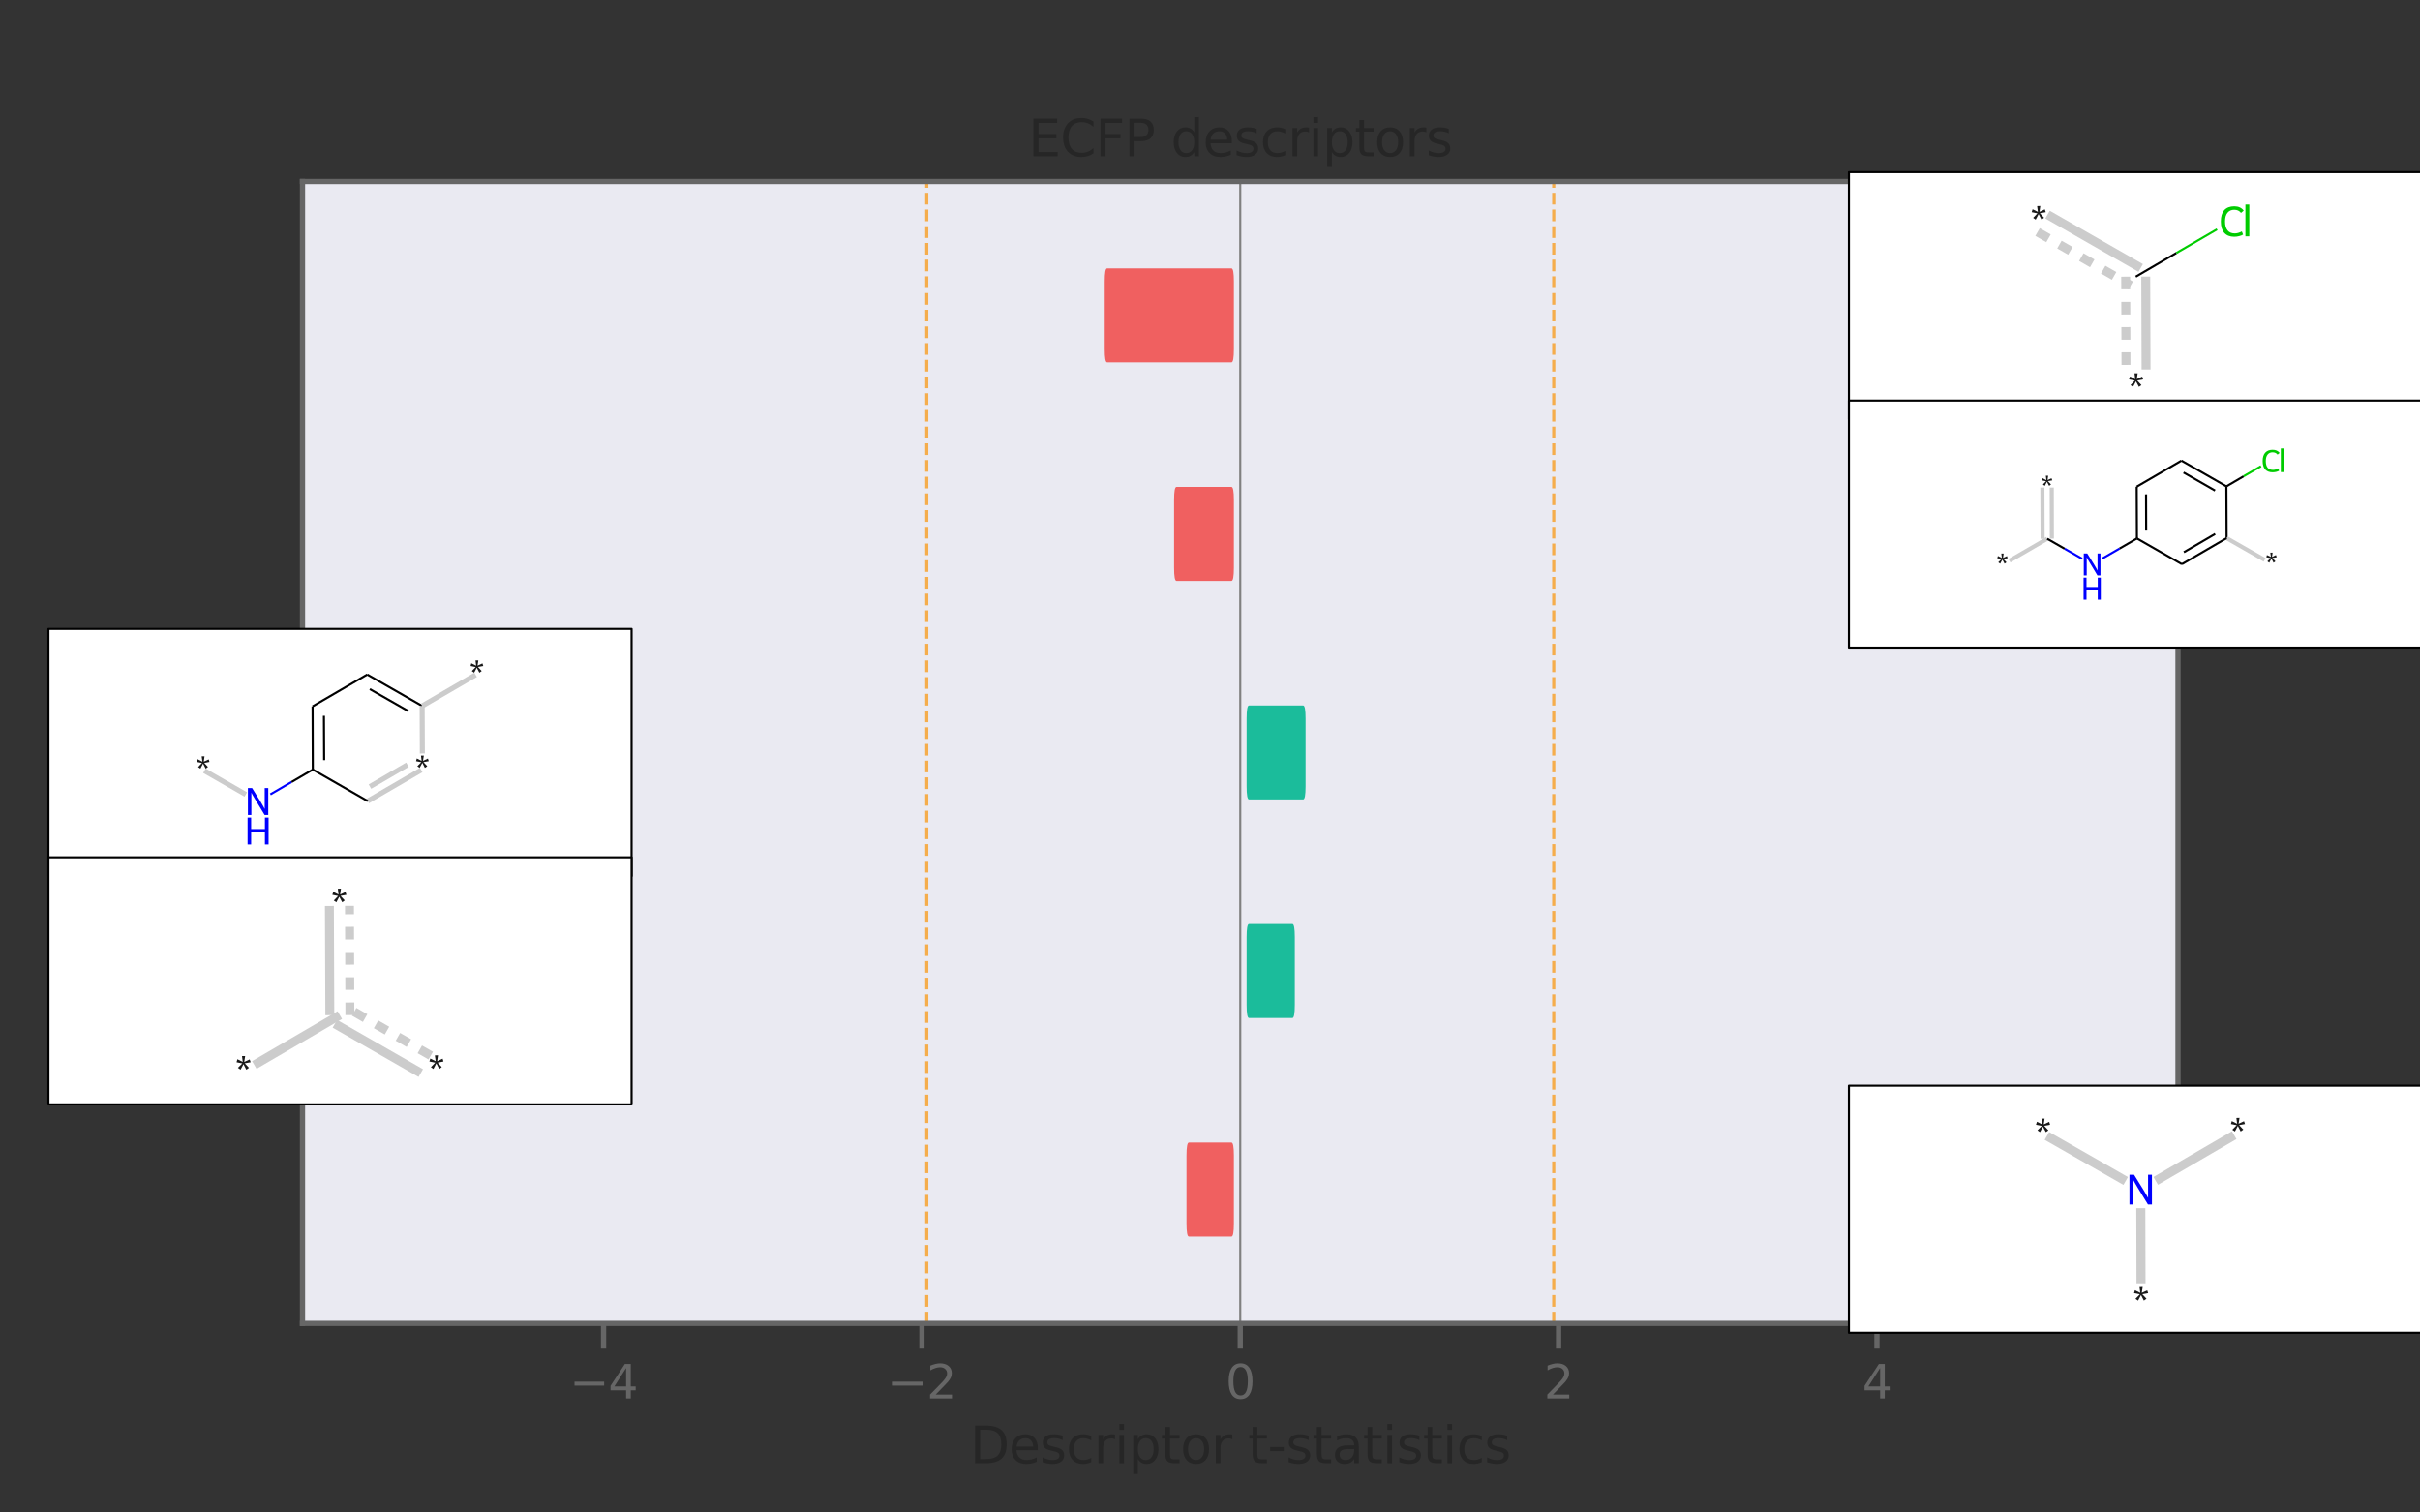 <svg xmlns="http://www.w3.org/2000/svg" xmlns:dc="http://purl.org/dc/elements/1.1/" xmlns:ns2="http://creativecommons.org/ns#" xmlns:ns4="http://www.w3.org/1999/xlink" xmlns:rdf="http://www.w3.org/1999/02/22-rdf-syntax-ns#" width="576pt" height="360pt" viewBox="0 0 576 360" version="1.1">
 <rect x="0" y="0" width="576" height="360" fill="#333333" stroke="none"/>
 <defs>
  <style type="text/css">*{stroke-linejoin: round; stroke-linecap: butt}</style>
 </defs>
 <g id="figure_1">
  <g id="patch_1">
   <path d="M 0 360  L 576 360  L 576 0  L 0 0  L 0 360  z " style="fill: none" />
  </g>
  <g id="axes_1">
   <g id="patch_2">
    <path d="M 72 315  L 518.4 315  L 518.4 43.2  L 72 43.2  z " style="fill: #eaeaf2" />
   </g>
   <g id="line2d_1">
    <path d="M 369.814 315  L 369.814 43.2  " clip-path="url(#pa9df6dc178)" style="fill: none; stroke-dasharray: 2.775,1.2; stroke-dashoffset: 0; stroke: #f5ad4c; stroke-width: 0.75" />
   </g>
   <g id="line2d_2">
    <path d="M 220.586 315  L 220.586 43.2  " clip-path="url(#pa9df6dc178)" style="fill: none; stroke-dasharray: 2.775,1.2; stroke-dashoffset: 0; stroke: #f5ad4c; stroke-width: 0.75" />
   </g>
   <g id="matplotlib.axis_1">
    <g id="xtick_1">
     <g id="line2d_3">
      <defs>
       <path id="m14f93916e5" d="M 0 0  L 0 6  " style="stroke: #666666; stroke-width: 1.25" />
      </defs>
      <g>
       <use ns4:href="#m14f93916e5" x="143.661" y="315" style="fill: #666666; stroke: #666666; stroke-width: 1.25" />
      </g>
     </g>
     <g id="text_1">
      
      <g style="fill: #666666" transform="translate(135.552 332.858)scale(0.11 -0.11)">
       <defs>
        <path id="DejaVuSans-2212" d="M 678 2272  L 4684 2272  L 4684 1741  L 678 1741  L 678 2272  z " transform="scale(0.016)" />
        <path id="DejaVuSans-34" d="M 2419 4116  L 825 1625  L 2419 1625  L 2419 4116  z M 2253 4666  L 3047 4666  L 3047 1625  L 3713 1625  L 3713 1100  L 3047 1100  L 3047 0  L 2419 0  L 2419 1100  L 313 1100  L 313 1709  L 2253 4666  z " transform="scale(0.016)" />
       </defs>
       <use ns4:href="#DejaVuSans-2212" />
       <use ns4:href="#DejaVuSans-34" x="83.789" />
      </g>
     </g>
    </g>
    <g id="xtick_2">
     <g id="line2d_4">
      <g>
       <use ns4:href="#m14f93916e5" x="219.43" y="315" style="fill: #666666; stroke: #666666; stroke-width: 1.25" />
      </g>
     </g>
     <g id="text_2">
      
      <g style="fill: #666666" transform="translate(211.322 332.858)scale(0.11 -0.11)">
       <defs>
        <path id="DejaVuSans-32" d="M 1228 531  L 3431 531  L 3431 0  L 469 0  L 469 531  Q 828 903 1448 1529  Q 2069 2156 2228 2338  Q 2531 2678 2651 2914  Q 2772 3150 2772 3378  Q 2772 3750 2511 3984  Q 2250 4219 1831 4219  Q 1534 4219 1204 4116  Q 875 4013 500 3803  L 500 4441  Q 881 4594 1212 4672  Q 1544 4750 1819 4750  Q 2544 4750 2975 4387  Q 3406 4025 3406 3419  Q 3406 3131 3298 2873  Q 3191 2616 2906 2266  Q 2828 2175 2409 1742  Q 1991 1309 1228 531  z " transform="scale(0.016)" />
       </defs>
       <use ns4:href="#DejaVuSans-2212" />
       <use ns4:href="#DejaVuSans-32" x="83.789" />
      </g>
     </g>
    </g>
    <g id="xtick_3">
     <g id="line2d_5">
      <g>
       <use ns4:href="#m14f93916e5" x="295.2" y="315" style="fill: #666666; stroke: #666666; stroke-width: 1.25" />
      </g>
     </g>
     <g id="text_3">
      
      <g style="fill: #666666" transform="translate(291.701 332.858)scale(0.11 -0.11)">
       <defs>
        <path id="DejaVuSans-30" d="M 2034 4250  Q 1547 4250 1301 3770  Q 1056 3291 1056 2328  Q 1056 1369 1301 889  Q 1547 409 2034 409  Q 2525 409 2770 889  Q 3016 1369 3016 2328  Q 3016 3291 2770 3770  Q 2525 4250 2034 4250  z M 2034 4750  Q 2819 4750 3233 4129  Q 3647 3509 3647 2328  Q 3647 1150 3233 529  Q 2819 -91 2034 -91  Q 1250 -91 836 529  Q 422 1150 422 2328  Q 422 3509 836 4129  Q 1250 4750 2034 4750  z " transform="scale(0.016)" />
       </defs>
       <use ns4:href="#DejaVuSans-30" />
      </g>
     </g>
    </g>
    <g id="xtick_4">
     <g id="line2d_6">
      <g>
       <use ns4:href="#m14f93916e5" x="370.97" y="315" style="fill: #666666; stroke: #666666; stroke-width: 1.25" />
      </g>
     </g>
     <g id="text_4">
      
      <g style="fill: #666666" transform="translate(367.47 332.858)scale(0.11 -0.11)">
       <use ns4:href="#DejaVuSans-32" />
      </g>
     </g>
    </g>
    <g id="xtick_5">
     <g id="line2d_7">
      <g>
       <use ns4:href="#m14f93916e5" x="446.739" y="315" style="fill: #666666; stroke: #666666; stroke-width: 1.25" />
      </g>
     </g>
     <g id="text_5">
      
      <g style="fill: #666666" transform="translate(443.24 332.858)scale(0.11 -0.11)">
       <use ns4:href="#DejaVuSans-34" />
      </g>
     </g>
    </g>
    <g id="text_6">
     
     <g style="fill: #262626" transform="translate(230.864 348.264)scale(0.12 -0.12)">
      <defs>
       <path id="DejaVuSans-44" d="M 1259 4147  L 1259 519  L 2022 519  Q 2988 519 3436 956  Q 3884 1394 3884 2338  Q 3884 3275 3436 3711  Q 2988 4147 2022 4147  L 1259 4147  z M 628 4666  L 1925 4666  Q 3281 4666 3915 4102  Q 4550 3538 4550 2338  Q 4550 1131 3912 565  Q 3275 0 1925 0  L 628 0  L 628 4666  z " transform="scale(0.016)" />
       <path id="DejaVuSans-65" d="M 3597 1894  L 3597 1613  L 953 1613  Q 991 1019 1311 708  Q 1631 397 2203 397  Q 2534 397 2845 478  Q 3156 559 3463 722  L 3463 178  Q 3153 47 2828 -22  Q 2503 -91 2169 -91  Q 1331 -91 842 396  Q 353 884 353 1716  Q 353 2575 817 3079  Q 1281 3584 2069 3584  Q 2775 3584 3186 3129  Q 3597 2675 3597 1894  z M 3022 2063  Q 3016 2534 2758 2815  Q 2500 3097 2075 3097  Q 1594 3097 1305 2825  Q 1016 2553 972 2059  L 3022 2063  z " transform="scale(0.016)" />
       <path id="DejaVuSans-73" d="M 2834 3397  L 2834 2853  Q 2591 2978 2328 3040  Q 2066 3103 1784 3103  Q 1356 3103 1142 2972  Q 928 2841 928 2578  Q 928 2378 1081 2264  Q 1234 2150 1697 2047  L 1894 2003  Q 2506 1872 2764 1633  Q 3022 1394 3022 966  Q 3022 478 2636 193  Q 2250 -91 1575 -91  Q 1294 -91 989 -36  Q 684 19 347 128  L 347 722  Q 666 556 975 473  Q 1284 391 1588 391  Q 1994 391 2212 530  Q 2431 669 2431 922  Q 2431 1156 2273 1281  Q 2116 1406 1581 1522  L 1381 1569  Q 847 1681 609 1914  Q 372 2147 372 2553  Q 372 3047 722 3315  Q 1072 3584 1716 3584  Q 2034 3584 2315 3537  Q 2597 3491 2834 3397  z " transform="scale(0.016)" />
       <path id="DejaVuSans-63" d="M 3122 3366  L 3122 2828  Q 2878 2963 2633 3030  Q 2388 3097 2138 3097  Q 1578 3097 1268 2742  Q 959 2388 959 1747  Q 959 1106 1268 751  Q 1578 397 2138 397  Q 2388 397 2633 464  Q 2878 531 3122 666  L 3122 134  Q 2881 22 2623 -34  Q 2366 -91 2075 -91  Q 1284 -91 818 406  Q 353 903 353 1747  Q 353 2603 823 3093  Q 1294 3584 2113 3584  Q 2378 3584 2631 3529  Q 2884 3475 3122 3366  z " transform="scale(0.016)" />
       <path id="DejaVuSans-72" d="M 2631 2963  Q 2534 3019 2420 3045  Q 2306 3072 2169 3072  Q 1681 3072 1420 2755  Q 1159 2438 1159 1844  L 1159 0  L 581 0  L 581 3500  L 1159 3500  L 1159 2956  Q 1341 3275 1631 3429  Q 1922 3584 2338 3584  Q 2397 3584 2469 3576  Q 2541 3569 2628 3553  L 2631 2963  z " transform="scale(0.016)" />
       <path id="DejaVuSans-69" d="M 603 3500  L 1178 3500  L 1178 0  L 603 0  L 603 3500  z M 603 4863  L 1178 4863  L 1178 4134  L 603 4134  L 603 4863  z " transform="scale(0.016)" />
       <path id="DejaVuSans-70" d="M 1159 525  L 1159 -1331  L 581 -1331  L 581 3500  L 1159 3500  L 1159 2969  Q 1341 3281 1617 3432  Q 1894 3584 2278 3584  Q 2916 3584 3314 3078  Q 3713 2572 3713 1747  Q 3713 922 3314 415  Q 2916 -91 2278 -91  Q 1894 -91 1617 61  Q 1341 213 1159 525  z M 3116 1747  Q 3116 2381 2855 2742  Q 2594 3103 2138 3103  Q 1681 3103 1420 2742  Q 1159 2381 1159 1747  Q 1159 1113 1420 752  Q 1681 391 2138 391  Q 2594 391 2855 752  Q 3116 1113 3116 1747  z " transform="scale(0.016)" />
       <path id="DejaVuSans-74" d="M 1172 4494  L 1172 3500  L 2356 3500  L 2356 3053  L 1172 3053  L 1172 1153  Q 1172 725 1289 603  Q 1406 481 1766 481  L 2356 481  L 2356 0  L 1766 0  Q 1100 0 847 248  Q 594 497 594 1153  L 594 3053  L 172 3053  L 172 3500  L 594 3500  L 594 4494  L 1172 4494  z " transform="scale(0.016)" />
       <path id="DejaVuSans-6f" d="M 1959 3097  Q 1497 3097 1228 2736  Q 959 2375 959 1747  Q 959 1119 1226 758  Q 1494 397 1959 397  Q 2419 397 2687 759  Q 2956 1122 2956 1747  Q 2956 2369 2687 2733  Q 2419 3097 1959 3097  z M 1959 3584  Q 2709 3584 3137 3096  Q 3566 2609 3566 1747  Q 3566 888 3137 398  Q 2709 -91 1959 -91  Q 1206 -91 779 398  Q 353 888 353 1747  Q 353 2609 779 3096  Q 1206 3584 1959 3584  z " transform="scale(0.016)" />
       <path id="DejaVuSans-20" transform="scale(0.016)" />
       <path id="DejaVuSans-2d" d="M 313 2009  L 1997 2009  L 1997 1497  L 313 1497  L 313 2009  z " transform="scale(0.016)" />
       <path id="DejaVuSans-61" d="M 2194 1759  Q 1497 1759 1228 1600  Q 959 1441 959 1056  Q 959 750 1161 570  Q 1363 391 1709 391  Q 2188 391 2477 730  Q 2766 1069 2766 1631  L 2766 1759  L 2194 1759  z M 3341 1997  L 3341 0  L 2766 0  L 2766 531  Q 2569 213 2275 61  Q 1981 -91 1556 -91  Q 1019 -91 701 211  Q 384 513 384 1019  Q 384 1609 779 1909  Q 1175 2209 1959 2209  L 2766 2209  L 2766 2266  Q 2766 2663 2505 2880  Q 2244 3097 1772 3097  Q 1472 3097 1187 3025  Q 903 2953 641 2809  L 641 3341  Q 956 3463 1253 3523  Q 1550 3584 1831 3584  Q 2591 3584 2966 3190  Q 3341 2797 3341 1997  z " transform="scale(0.016)" />
      </defs>
      <use ns4:href="#DejaVuSans-44" />
      <use ns4:href="#DejaVuSans-65" x="77.002" />
      <use ns4:href="#DejaVuSans-73" x="138.525" />
      <use ns4:href="#DejaVuSans-63" x="190.625" />
      <use ns4:href="#DejaVuSans-72" x="245.605" />
      <use ns4:href="#DejaVuSans-69" x="286.719" />
      <use ns4:href="#DejaVuSans-70" x="314.502" />
      <use ns4:href="#DejaVuSans-74" x="377.979" />
      <use ns4:href="#DejaVuSans-6f" x="417.188" />
      <use ns4:href="#DejaVuSans-72" x="478.369" />
      <use ns4:href="#DejaVuSans-20" x="519.482" />
      <use ns4:href="#DejaVuSans-74" x="551.27" />
      <use ns4:href="#DejaVuSans-2d" x="590.479" />
      <use ns4:href="#DejaVuSans-73" x="626.562" />
      <use ns4:href="#DejaVuSans-74" x="678.662" />
      <use ns4:href="#DejaVuSans-61" x="717.871" />
      <use ns4:href="#DejaVuSans-74" x="779.15" />
      <use ns4:href="#DejaVuSans-69" x="818.359" />
      <use ns4:href="#DejaVuSans-73" x="846.143" />
      <use ns4:href="#DejaVuSans-74" x="898.242" />
      <use ns4:href="#DejaVuSans-69" x="937.451" />
      <use ns4:href="#DejaVuSans-63" x="965.234" />
      <use ns4:href="#DejaVuSans-73" x="1020.215" />
     </g>
    </g>
   </g>
   <g id="matplotlib.axis_2" />
   <g id="patch_3">
    <path d="M 282.973 271.954  L 293.116 271.954  Q 293.685 271.954 293.685 275.075  L 293.685 291.201  Q 293.685 294.322 293.116 294.322  L 282.973 294.322  Q 282.405 294.322 282.405 291.201  L 282.405 275.075  Q 282.405 271.954 282.973 271.954  z " clip-path="url(#pa9df6dc178)" style="fill: #f06060" />
   </g>
   <g id="patch_4">
    <path d="M 297.284 219.935  L 307.617 219.935  Q 308.185 219.935 308.185 223.056  L 308.185 239.182  Q 308.185 242.303 307.617 242.303  L 297.284 242.303  Q 296.715 242.303 296.715 239.182  L 296.715 223.056  Q 296.715 219.935 297.284 219.935  z " clip-path="url(#pa9df6dc178)" style="fill: #1bbc9b" />
   </g>
   <g id="patch_5">
    <path d="M 297.284 167.916  L 310.182 167.916  Q 310.751 167.916 310.751 171.037  L 310.751 187.163  Q 310.751 190.284 310.182 190.284  L 297.284 190.284  Q 296.715 190.284 296.715 187.163  L 296.715 171.037  Q 296.715 167.916 297.284 167.916  z " clip-path="url(#pa9df6dc178)" style="fill: #1bbc9b" />
   </g>
   <g id="patch_6">
    <path d="M 280.02 115.897  L 293.116 115.897  Q 293.685 115.897 293.685 119.018  L 293.685 135.144  Q 293.685 138.265 293.116 138.265  L 280.02 138.265  Q 279.451 138.265 279.451 135.144  L 279.451 119.018  Q 279.451 115.897 280.02 115.897  z " clip-path="url(#pa9df6dc178)" style="fill: #f06060" />
   </g>
   <g id="patch_7">
    <path d="M 263.508 63.878  L 293.116 63.878  Q 293.685 63.878 293.685 66.999  L 293.685 83.125  Q 293.685 86.246 293.116 86.246  L 263.508 86.246  Q 262.94 86.246 262.94 83.125  L 262.94 66.999  Q 262.94 63.878 263.508 63.878  z " clip-path="url(#pa9df6dc178)" style="fill: #f06060" />
   </g>
   <g id="line2d_8">
    <path d="M 295.2 315  L 295.2 43.2  " clip-path="url(#pa9df6dc178)" style="fill: none; stroke: #808080; stroke-width: 0.5; stroke-linecap: round" />
   </g>
   <g id="patch_8">
    <path d="M 72 315  L 72 43.2  " style="fill: none; stroke: #666666; stroke-width: 1.25; stroke-linejoin: miter; stroke-linecap: square" />
   </g>
   <g id="patch_9">
    <path d="M 518.4 315  L 518.4 43.2  " style="fill: none; stroke: #666666; stroke-width: 1.25; stroke-linejoin: miter; stroke-linecap: square" />
   </g>
   <g id="patch_10">
    <path d="M 72 315  L 518.4 315  " style="fill: none; stroke: #666666; stroke-width: 1.25; stroke-linejoin: miter; stroke-linecap: square" />
   </g>
   <g id="patch_11">
    <path d="M 72 43.2  L 518.4 43.2  " style="fill: none; stroke: #666666; stroke-width: 1.25; stroke-linejoin: miter; stroke-linecap: square" />
   </g>
   <g id="text_7">
    
    <g style="fill: #262626" transform="translate(304.671 78.373)scale(0.12 -0.12)">
     <use ns4:href="#DejaVuSans-20" />
    </g>
   </g>
   <g id="patch_12">
    <path d="M 440.072 99.78  L 578.872 99.78  L 578.872 40.98  L 440.072 40.98  z " style="fill: #ffffff; stroke: #000000; stroke-width: 0.5; stroke-linejoin: miter" />
   </g>
   <g id="sk0">
    <svg version="1.1" baseProfile="full" xml:space="preserve" width="130.0" height="50" viewBox="0 0 300 200" x="444.472" y="45.38">

<rect style="opacity:1.0;fill:#FFFFFF;stroke:none" width="300.0" height="200.0" x="0.0" y="0.0"> </rect>
<path class="bond-0 atom-0 atom-1" d="M 61.5,22.8 L 150.2,73.6" style="fill:none;fill-rule:evenodd;stroke:#CCCCCC;stroke-width:8.5px;stroke-linecap:butt;stroke-linejoin:miter;stroke-opacity:1" />
<path class="bond-0 atom-0 atom-1" d="M 52.0,39.4 L 140.7,90.2" style="fill:none;fill-rule:evenodd;stroke:#CCCCCC;stroke-width:8.5px;stroke-linecap:butt;stroke-linejoin:miter;stroke-opacity:1;stroke-dasharray:6,0,6" />
<path class="bond-1 atom-1 atom-2" d="M 145.5,81.9 L 184.2,59.3" style="fill:none;fill-rule:evenodd;stroke:#000000;stroke-width:2.0px;stroke-linecap:butt;stroke-linejoin:miter;stroke-opacity:1" />
<path class="bond-1 atom-1 atom-2" d="M 184.2,59.3 L 222.9,36.8" style="fill:none;fill-rule:evenodd;stroke:#00CC00;stroke-width:2.0px;stroke-linecap:butt;stroke-linejoin:miter;stroke-opacity:1" />
<path class="bond-2 atom-1 atom-3" d="M 155.0,81.8 L 155.3,170.3" style="fill:none;fill-rule:evenodd;stroke:#CCCCCC;stroke-width:8.5px;stroke-linecap:butt;stroke-linejoin:miter;stroke-opacity:1" />
<path class="bond-2 atom-1 atom-3" d="M 135.9,81.9 L 136.2,170.4" style="fill:none;fill-rule:evenodd;stroke:#CCCCCC;stroke-width:8.5px;stroke-linecap:butt;stroke-linejoin:miter;stroke-opacity:1;stroke-dasharray:6,0,6" />
<path class="atom-0" d="M 47.8 25.9 L 51.9 21.6 L 46.4 20.5 L 47.3 17.7 L 52.3 20.2 L 51.6 14.7 L 54.6 14.6 L 53.8 20.2 L 58.9 17.8 L 59.8 20.5 L 54.2 21.5 L 58.2 25.8 L 55.8 27.6 L 53.0 22.3 L 50.2 27.6 L 47.8 25.9 " fill="#191919" />
<path class="atom-2" d="M 226.5 29.3 Q 226.5 22.3, 229.7 18.6 Q 233.1 14.9, 239.3 14.9 Q 245.2 14.9, 248.3 19.0 L 245.7 21.2 Q 243.4 18.2, 239.3 18.2 Q 235.1 18.2, 232.8 21.1 Q 230.5 23.9, 230.5 29.3 Q 230.5 34.9, 232.9 37.8 Q 235.2 40.7, 239.8 40.7 Q 242.9 40.7, 246.5 38.8 L 247.7 41.8 Q 246.2 42.8, 243.9 43.3 Q 241.7 43.9, 239.2 43.9 Q 233.1 43.9, 229.7 40.1 Q 226.5 36.4, 226.5 29.3 " fill="#00CC00" />
<path class="atom-2" d="M 249.9 13.2 L 253.6 13.2 L 253.6 43.5 L 249.9 43.5 L 249.9 13.2 " fill="#00CC00" />
<path class="atom-3" d="M 140.5 185.1 L 144.6 180.9 L 139.1 179.7 L 140.0 176.9 L 145.0 179.5 L 144.3 173.9 L 147.3 173.9 L 146.5 179.4 L 151.6 177.0 L 152.5 179.7 L 146.9 180.8 L 150.9 185.1 L 148.5 186.8 L 145.7 181.5 L 142.9 186.8 L 140.5 185.1 " fill="#191919" />
</svg></g>
   <g id="text_8">
    
    <g style="fill: #262626" transform="translate(304.671 130.392)scale(0.12 -0.12)">
     <use ns4:href="#DejaVuSans-20" />
    </g>
   </g>
   <g id="patch_13">
    <path d="M 440.072 154.14  L 578.872 154.14  L 578.872 95.34  L 440.072 95.34  z " style="fill: #ffffff; stroke: #000000; stroke-width: 0.5; stroke-linejoin: miter" />
   </g>
   <g id="sk1">
    <svg version="1.1" baseProfile="full" xml:space="preserve" width="130.0" height="50" viewBox="0 0 300 200" x="444.472" y="99.74">

<rect style="opacity:1.0;fill:#FFFFFF;stroke:none" width="300.0" height="200.0" x="0.0" y="0.0"> </rect>
<path class="bond-0 atom-0 atom-1" d="M 25.2,134.9 L 61.2,114.0" style="fill:none;fill-rule:evenodd;stroke:#CCCCCC;stroke-width:3.9px;stroke-linecap:butt;stroke-linejoin:miter;stroke-opacity:1" />
<path class="bond-1 atom-1 atom-2" d="M 56.8,114.0 L 56.6,65.2" style="fill:none;fill-rule:evenodd;stroke:#CCCCCC;stroke-width:3.9px;stroke-linecap:butt;stroke-linejoin:miter;stroke-opacity:1" />
<path class="bond-1 atom-1 atom-2" d="M 65.6,113.9 L 65.5,65.2" style="fill:none;fill-rule:evenodd;stroke:#CCCCCC;stroke-width:3.9px;stroke-linecap:butt;stroke-linejoin:miter;stroke-opacity:1" />
<path class="bond-2 atom-1 atom-3" d="M 61.2,114.0 L 77.8,123.5" style="fill:none;fill-rule:evenodd;stroke:#000000;stroke-width:2.0px;stroke-linecap:butt;stroke-linejoin:miter;stroke-opacity:1" />
<path class="bond-2 atom-1 atom-3" d="M 77.8,123.5 L 94.4,133.0" style="fill:none;fill-rule:evenodd;stroke:#0000FF;stroke-width:2.0px;stroke-linecap:butt;stroke-linejoin:miter;stroke-opacity:1" />
<path class="bond-3 atom-3 atom-4" d="M 113.5,132.9 L 130.1,123.3" style="fill:none;fill-rule:evenodd;stroke:#0000FF;stroke-width:2.0px;stroke-linecap:butt;stroke-linejoin:miter;stroke-opacity:1" />
<path class="bond-3 atom-3 atom-4" d="M 130.1,123.3 L 146.6,113.7" style="fill:none;fill-rule:evenodd;stroke:#000000;stroke-width:2.0px;stroke-linecap:butt;stroke-linejoin:miter;stroke-opacity:1" />
<path class="bond-4 atom-4 atom-5" d="M 146.6,113.7 L 146.4,64.4" style="fill:none;fill-rule:evenodd;stroke:#000000;stroke-width:2.0px;stroke-linecap:butt;stroke-linejoin:miter;stroke-opacity:1" />
<path class="bond-4 atom-4 atom-5" d="M 155.4,106.2 L 155.3,71.7" style="fill:none;fill-rule:evenodd;stroke:#000000;stroke-width:2.0px;stroke-linecap:butt;stroke-linejoin:miter;stroke-opacity:1" />
<path class="bond-5 atom-5 atom-6" d="M 146.4,64.4 L 189.0,39.6" style="fill:none;fill-rule:evenodd;stroke:#000000;stroke-width:2.0px;stroke-linecap:butt;stroke-linejoin:miter;stroke-opacity:1" />
<path class="bond-6 atom-6 atom-7" d="M 189.0,39.6 L 231.8,64.1" style="fill:none;fill-rule:evenodd;stroke:#000000;stroke-width:2.0px;stroke-linecap:butt;stroke-linejoin:miter;stroke-opacity:1" />
<path class="bond-6 atom-6 atom-7" d="M 191.0,50.9 L 221.0,68.1" style="fill:none;fill-rule:evenodd;stroke:#000000;stroke-width:2.0px;stroke-linecap:butt;stroke-linejoin:miter;stroke-opacity:1" />
<path class="bond-7 atom-7 atom-8" d="M 231.8,64.1 L 248.2,54.5" style="fill:none;fill-rule:evenodd;stroke:#000000;stroke-width:2.0px;stroke-linecap:butt;stroke-linejoin:miter;stroke-opacity:1" />
<path class="bond-7 atom-7 atom-8" d="M 248.2,54.5 L 264.7,44.9" style="fill:none;fill-rule:evenodd;stroke:#00CC00;stroke-width:2.0px;stroke-linecap:butt;stroke-linejoin:miter;stroke-opacity:1" />
<path class="bond-8 atom-7 atom-9" d="M 231.8,64.1 L 232.0,113.4" style="fill:none;fill-rule:evenodd;stroke:#000000;stroke-width:2.0px;stroke-linecap:butt;stroke-linejoin:miter;stroke-opacity:1" />
<path class="bond-9 atom-9 atom-10" d="M 232.0,113.4 L 268.2,134.1" style="fill:none;fill-rule:evenodd;stroke:#CCCCCC;stroke-width:3.9px;stroke-linecap:butt;stroke-linejoin:miter;stroke-opacity:1" />
<path class="bond-10 atom-9 atom-11" d="M 232.0,113.4 L 189.4,138.2" style="fill:none;fill-rule:evenodd;stroke:#000000;stroke-width:2.0px;stroke-linecap:butt;stroke-linejoin:miter;stroke-opacity:1" />
<path class="bond-10 atom-9 atom-11" d="M 221.1,109.4 L 191.3,126.8" style="fill:none;fill-rule:evenodd;stroke:#000000;stroke-width:2.0px;stroke-linecap:butt;stroke-linejoin:miter;stroke-opacity:1" />
<path class="bond-11 atom-11 atom-4" d="M 189.4,138.2 L 146.6,113.7" style="fill:none;fill-rule:evenodd;stroke:#000000;stroke-width:2.0px;stroke-linecap:butt;stroke-linejoin:miter;stroke-opacity:1" />
<path class="atom-0" d="M 14.6 136.4 L 17.7 133.3 L 13.6 132.5 L 14.3 130.4 L 18.0 132.3 L 17.5 128.1 L 19.7 128.1 L 19.1 132.2 L 22.9 130.5 L 23.5 132.5 L 19.4 133.2 L 22.4 136.4 L 20.6 137.7 L 18.5 133.8 L 16.4 137.7 L 14.6 136.4 " fill="#191919" />
<path class="atom-2" d="M 57.1 62.3 L 60.1 59.2 L 56.1 58.4 L 56.7 56.3 L 60.4 58.2 L 59.9 54.0 L 62.1 54.0 L 61.5 58.1 L 65.3 56.4 L 66.0 58.4 L 61.8 59.1 L 64.8 62.3 L 63.0 63.6 L 60.9 59.7 L 58.9 63.6 L 57.1 62.3 " fill="#191919" />
<path class="atom-3" d="M 99.3 128.0 L 106.2 139.1 Q 106.9 140.2, 108.0 142.2 Q 109.1 144.1, 109.1 144.3 L 109.1 128.0 L 111.9 128.0 L 111.9 148.9 L 109.0 148.9 L 101.7 136.8 Q 100.8 135.4, 99.9 133.8 Q 99.0 132.1, 98.8 131.6 L 98.8 148.9 L 96.0 148.9 L 96.0 128.0 L 99.3 128.0 " fill="#0000FF" />
<path class="atom-3" d="M 95.8 151.0 L 98.6 151.0 L 98.6 159.9 L 109.3 159.9 L 109.3 151.0 L 112.2 151.0 L 112.2 172.0 L 109.3 172.0 L 109.3 162.3 L 98.6 162.3 L 98.6 172.0 L 95.8 172.0 L 95.8 151.0 " fill="#0000FF" />
<path class="atom-8" d="M 266.3 40.0 Q 266.3 34.8, 268.7 32.1 Q 271.2 29.3, 275.8 29.3 Q 280.2 29.3, 282.5 32.3 L 280.5 33.9 Q 278.8 31.7, 275.8 31.7 Q 272.7 31.7, 271.0 33.9 Q 269.3 36.0, 269.3 40.0 Q 269.3 44.1, 271.0 46.3 Q 272.8 48.4, 276.2 48.4 Q 278.5 48.4, 281.2 47.0 L 282.0 49.2 Q 280.9 49.9, 279.2 50.3 Q 277.6 50.7, 275.7 50.7 Q 271.2 50.7, 268.7 48.0 Q 266.3 45.2, 266.3 40.0 " fill="#00CC00" />
<path class="atom-8" d="M 283.6 28.0 L 286.4 28.0 L 286.4 50.5 L 283.6 50.5 L 283.6 28.0 " fill="#00CC00" />
<path class="atom-10" d="M 270.8 135.5 L 273.9 132.4 L 269.8 131.6 L 270.4 129.5 L 274.2 131.3 L 273.6 127.2 L 275.8 127.2 L 275.2 131.3 L 279.0 129.5 L 279.7 131.6 L 275.6 132.3 L 278.5 135.5 L 276.7 136.8 L 274.7 132.9 L 272.6 136.8 L 270.8 135.5 " fill="#191919" />
</svg></g>
   <g id="text_9">
    
    <g style="fill: #262626" transform="translate(281.915 182.411)scale(0.12 -0.12)">
     <use ns4:href="#DejaVuSans-20" />
    </g>
   </g>
   <g id="patch_14">
    <path d="M 11.528 208.5  L 150.328 208.5  L 150.328 149.7  L 11.528 149.7  z " style="fill: #ffffff; stroke: #000000; stroke-width: 0.5; stroke-linejoin: miter" />
   </g>
   <g id="sk2">
    <svg version="1.1" baseProfile="full" xml:space="preserve" width="130.0" height="50.0" viewBox="0 0 300 200" x="15.928" y="154.1">

<rect style="opacity:1.0;fill:#FFFFFF;stroke:none" width="300.0" height="200.0" x="0.0" y="0.0"> </rect>
<path class="bond-0 atom-0 atom-1" d="M 20.9,117.4 L 60.3,140.0" style="fill:none;fill-rule:evenodd;stroke:#CCCCCC;stroke-width:4.8px;stroke-linecap:butt;stroke-linejoin:miter;stroke-opacity:1" />
<path class="bond-1 atom-1 atom-2" d="M 83.7,139.9 L 103.9,128.1" style="fill:none;fill-rule:evenodd;stroke:#0000FF;stroke-width:2.0px;stroke-linecap:butt;stroke-linejoin:miter;stroke-opacity:1" />
<path class="bond-1 atom-1 atom-2" d="M 103.9,128.1 L 124.1,116.3" style="fill:none;fill-rule:evenodd;stroke:#000000;stroke-width:2.0px;stroke-linecap:butt;stroke-linejoin:miter;stroke-opacity:1" />
<path class="bond-2 atom-2 atom-3" d="M 124.1,116.3 L 123.9,56.1" style="fill:none;fill-rule:evenodd;stroke:#000000;stroke-width:2.0px;stroke-linecap:butt;stroke-linejoin:miter;stroke-opacity:1" />
<path class="bond-2 atom-2 atom-3" d="M 134.9,107.3 L 134.7,65.1" style="fill:none;fill-rule:evenodd;stroke:#000000;stroke-width:2.0px;stroke-linecap:butt;stroke-linejoin:miter;stroke-opacity:1" />
<path class="bond-3 atom-3 atom-4" d="M 123.9,56.1 L 175.9,25.8" style="fill:none;fill-rule:evenodd;stroke:#000000;stroke-width:2.0px;stroke-linecap:butt;stroke-linejoin:miter;stroke-opacity:1" />
<path class="bond-4 atom-4 atom-5" d="M 175.9,25.8 L 228.2,55.7" style="fill:none;fill-rule:evenodd;stroke:#000000;stroke-width:2.0px;stroke-linecap:butt;stroke-linejoin:miter;stroke-opacity:1" />
<path class="bond-4 atom-4 atom-5" d="M 178.4,39.7 L 215.0,60.6" style="fill:none;fill-rule:evenodd;stroke:#000000;stroke-width:2.0px;stroke-linecap:butt;stroke-linejoin:miter;stroke-opacity:1" />
<path class="bond-5 atom-5 atom-6" d="M 228.2,55.7 L 279.1,26.1" style="fill:none;fill-rule:evenodd;stroke:#CCCCCC;stroke-width:4.8px;stroke-linecap:butt;stroke-linejoin:miter;stroke-opacity:1" />
<path class="bond-6 atom-5 atom-7" d="M 228.2,55.7 L 228.4,101.0" style="fill:none;fill-rule:evenodd;stroke:#CCCCCC;stroke-width:4.8px;stroke-linecap:butt;stroke-linejoin:miter;stroke-opacity:1" />
<path class="bond-7 atom-7 atom-8" d="M 227.3,116.7 L 176.4,146.3" style="fill:none;fill-rule:evenodd;stroke:#CCCCCC;stroke-width:4.8px;stroke-linecap:butt;stroke-linejoin:miter;stroke-opacity:1" />
<path class="bond-7 atom-7 atom-8" d="M 214.2,111.7 L 178.5,132.5" style="fill:none;fill-rule:evenodd;stroke:#CCCCCC;stroke-width:4.8px;stroke-linecap:butt;stroke-linejoin:miter;stroke-opacity:1" />
<path class="bond-8 atom-8 atom-2" d="M 176.4,146.3 L 124.1,116.3" style="fill:none;fill-rule:evenodd;stroke:#000000;stroke-width:2.0px;stroke-linecap:butt;stroke-linejoin:miter;stroke-opacity:1" />
<path class="atom-0" d="M 14.9 113.9 L 18.6 110.0 L 13.6 109.0 L 14.4 106.4 L 19.0 108.8 L 18.3 103.7 L 21.0 103.7 L 20.3 108.7 L 25.0 106.6 L 25.7 109.0 L 20.7 110.0 L 24.3 113.8 L 22.1 115.4 L 19.6 110.6 L 17.1 115.4 L 14.9 113.9 " fill="#191919" />
<path class="atom-1" d="M 66.3 133.9 L 74.7 147.4 Q 75.6 148.8, 76.9 151.2 Q 78.2 153.6, 78.3 153.8 L 78.3 133.9 L 81.7 133.9 L 81.7 159.5 L 78.2 159.5 L 69.2 144.6 Q 68.1 142.9, 67.0 140.9 Q 65.9 138.9, 65.6 138.3 L 65.6 159.5 L 62.3 159.5 L 62.3 133.9 L 66.3 133.9 " fill="#0000FF" />
<path class="atom-1" d="M 62.0 162.0 L 65.4 162.0 L 65.4 172.9 L 78.5 172.9 L 78.5 162.0 L 82.0 162.0 L 82.0 187.6 L 78.5 187.6 L 78.5 175.8 L 65.4 175.8 L 65.4 187.6 L 62.0 187.6 L 62.0 162.0 " fill="#0000FF" />
<path class="atom-6" d="M 275.5 22.5 L 279.2 18.7 L 274.3 17.7 L 275.0 15.1 L 279.6 17.4 L 279.0 12.4 L 281.7 12.4 L 280.9 17.4 L 285.6 15.2 L 286.4 17.7 L 281.3 18.6 L 284.9 22.5 L 282.7 24.1 L 280.2 19.3 L 277.7 24.1 L 275.5 22.5 " fill="#191919" />
<path class="atom-7" d="M 223.6 113.1 L 227.4 109.3 L 222.4 108.3 L 223.1 105.7 L 227.7 108.0 L 227.1 103.0 L 229.8 103.0 L 229.0 108.0 L 233.7 105.8 L 234.5 108.3 L 229.4 109.2 L 233.1 113.1 L 230.8 114.7 L 228.4 109.9 L 225.8 114.7 L 223.6 113.1 " fill="#191919" />
</svg></g>
   <g id="text_10">
    
    <g style="fill: #262626" transform="translate(281.915 234.43)scale(0.12 -0.12)">
     <use ns4:href="#DejaVuSans-20" />
    </g>
   </g>
   <g id="patch_15">
    <path d="M 11.528 262.86  L 150.328 262.86  L 150.328 204.06  L 11.528 204.06  z " style="fill: #ffffff; stroke: #000000; stroke-width: 0.5; stroke-linejoin: miter" />
   </g>
   <g id="sk3">
    <svg version="1.1" baseProfile="full" xml:space="preserve" width="130.0" height="50" viewBox="0 0 300 200" x="15.928" y="208.46">

<rect style="opacity:1.0;fill:#FFFFFF;stroke:none" width="300.0" height="200.0" x="0.0" y="0.0"> </rect>
<path class="bond-0 atom-0 atom-1" d="M 68.4,180.1 L 149.8,132.6" style="fill:none;fill-rule:evenodd;stroke:#CCCCCC;stroke-width:8.5px;stroke-linecap:butt;stroke-linejoin:miter;stroke-opacity:1" />
<path class="bond-1 atom-1 atom-2" d="M 140.3,132.7 L 139.9,28.7" style="fill:none;fill-rule:evenodd;stroke:#CCCCCC;stroke-width:8.5px;stroke-linecap:butt;stroke-linejoin:miter;stroke-opacity:1" />
<path class="bond-1 atom-1 atom-2" d="M 159.4,132.6 L 159.0,28.6" style="fill:none;fill-rule:evenodd;stroke:#CCCCCC;stroke-width:8.5px;stroke-linecap:butt;stroke-linejoin:miter;stroke-opacity:1;stroke-dasharray:6,0,6" />
<path class="bond-2 atom-3 atom-1" d="M 226.9,187.8 L 145.1,140.9" style="fill:none;fill-rule:evenodd;stroke:#CCCCCC;stroke-width:8.5px;stroke-linecap:butt;stroke-linejoin:miter;stroke-opacity:1" />
<path class="bond-2 atom-3 atom-1" d="M 236.4,171.2 L 154.6,124.4" style="fill:none;fill-rule:evenodd;stroke:#CCCCCC;stroke-width:8.5px;stroke-linecap:butt;stroke-linejoin:miter;stroke-opacity:1;stroke-dasharray:6,0,6" />
<path class="atom-0" d="M 52.8 182.8 L 57.0 178.6 L 51.5 177.5 L 52.3 174.6 L 57.4 177.2 L 56.7 171.6 L 59.7 171.6 L 58.8 177.2 L 64.0 174.8 L 64.9 177.5 L 59.3 178.5 L 63.3 182.8 L 60.8 184.6 L 58.1 179.3 L 55.3 184.6 L 52.8 182.8 " fill="#191919" />
<path class="atom-2" d="M 144.1 23.5 L 148.2 19.2 L 142.7 18.1 L 143.6 15.3 L 148.6 17.8 L 147.9 12.3 L 150.9 12.2 L 150.1 17.8 L 155.2 15.4 L 156.1 18.1 L 150.5 19.1 L 154.5 23.4 L 152.1 25.2 L 149.3 19.9 L 146.5 25.2 L 144.1 23.5 " fill="#191919" />
<path class="atom-3" d="M 236.5 182.2 L 240.7 177.9 L 235.1 176.8 L 236.0 174.0 L 241.1 176.5 L 240.3 171.0 L 243.3 170.9 L 242.5 176.5 L 247.7 174.1 L 248.5 176.8 L 242.9 177.9 L 246.9 182.1 L 244.5 183.9 L 241.7 178.6 L 238.9 183.9 L 236.5 182.2 " fill="#191919" />
</svg></g>
   <g id="text_11">
    
    <g style="fill: #262626" transform="translate(304.671 286.45)scale(0.12 -0.12)">
     <use ns4:href="#DejaVuSans-20" />
    </g>
   </g>
   <g id="patch_16">
    <path d="M 440.072 317.22  L 578.872 317.22  L 578.872 258.42  L 440.072 258.42  z " style="fill: #ffffff; stroke: #000000; stroke-width: 0.5; stroke-linejoin: miter" />
   </g>
   <g id="sk4">
    <svg version="1.1" baseProfile="full" xml:space="preserve" width="130.0" height="50.0" viewBox="0 0 300 200" x="444.472" y="262.82">

<rect style="opacity:1.0;fill:#FFFFFF;stroke:none" width="300.0" height="200.0" x="0.0" y="0.0"> </rect>
<path class="bond-0 atom-0 atom-1" d="M 60.9,30.2 L 135.9,73.1" style="fill:none;fill-rule:evenodd;stroke:#CCCCCC;stroke-width:8.6px;stroke-linecap:butt;stroke-linejoin:miter;stroke-opacity:1" />
<path class="bond-1 atom-1 atom-2" d="M 150.3,99.0 L 150.5,170.5" style="fill:none;fill-rule:evenodd;stroke:#CCCCCC;stroke-width:8.6px;stroke-linecap:butt;stroke-linejoin:miter;stroke-opacity:1" />
<path class="bond-2 atom-1 atom-3" d="M 164.5,73.0 L 239.2,29.5" style="fill:none;fill-rule:evenodd;stroke:#CCCCCC;stroke-width:8.6px;stroke-linecap:butt;stroke-linejoin:miter;stroke-opacity:1" />
<path class="atom-0" d="M 51.9 24.9 L 56.1 20.7 L 50.5 19.6 L 51.4 16.7 L 56.5 19.3 L 55.7 13.7 L 58.7 13.7 L 57.9 19.2 L 63.1 16.8 L 63.9 19.6 L 58.3 20.6 L 62.3 24.9 L 59.9 26.6 L 57.1 21.4 L 54.3 26.6 L 51.9 24.9 " fill="#191919" />
<path class="atom-1" d="M 143.9 67.2 L 153.2 82.2 Q 154.1 83.6, 155.6 86.3 Q 157.1 89.0, 157.2 89.2 L 157.2 67.2 L 160.9 67.2 L 160.9 95.5 L 157.1 95.5 L 147.1 79.1 Q 145.9 77.2, 144.7 75.0 Q 143.5 72.8, 143.1 72.1 L 143.1 95.5 L 139.5 95.5 L 139.5 67.2 L 143.9 67.2 " fill="#0000FF" />
<path class="atom-2" d="M 145.2 185.3 L 149.4 181.0 L 143.9 179.9 L 144.7 177.1 L 149.8 179.6 L 149.1 174.1 L 152.1 174.0 L 151.2 179.6 L 156.4 177.2 L 157.3 179.9 L 151.7 180.9 L 155.7 185.2 L 153.2 187.0 L 150.5 181.7 L 147.7 187.0 L 145.2 185.3 " fill="#191919" />
<path class="atom-3" d="M 237.4 24.3 L 241.6 20.0 L 236.1 18.9 L 236.9 16.1 L 242.0 18.6 L 241.3 13.1 L 244.3 13.0 L 243.4 18.6 L 248.6 16.2 L 249.5 18.9 L 243.9 19.9 L 247.9 24.2 L 245.4 26.0 L 242.7 20.7 L 239.9 26.0 L 237.4 24.3 " fill="#191919" />
</svg></g>
   <g id="text_12">
    
    <g style="fill: #262626" transform="translate(244.76 37.2)scale(0.12 -0.12)">
     <defs>
      <path id="DejaVuSans-45" d="M 628 4666  L 3578 4666  L 3578 4134  L 1259 4134  L 1259 2753  L 3481 2753  L 3481 2222  L 1259 2222  L 1259 531  L 3634 531  L 3634 0  L 628 0  L 628 4666  z " transform="scale(0.016)" />
      <path id="DejaVuSans-43" d="M 4122 4306  L 4122 3641  Q 3803 3938 3442 4084  Q 3081 4231 2675 4231  Q 1875 4231 1450 3742  Q 1025 3253 1025 2328  Q 1025 1406 1450 917  Q 1875 428 2675 428  Q 3081 428 3442 575  Q 3803 722 4122 1019  L 4122 359  Q 3791 134 3420 21  Q 3050 -91 2638 -91  Q 1578 -91 968 557  Q 359 1206 359 2328  Q 359 3453 968 4101  Q 1578 4750 2638 4750  Q 3056 4750 3426 4639  Q 3797 4528 4122 4306  z " transform="scale(0.016)" />
      <path id="DejaVuSans-46" d="M 628 4666  L 3309 4666  L 3309 4134  L 1259 4134  L 1259 2759  L 3109 2759  L 3109 2228  L 1259 2228  L 1259 0  L 628 0  L 628 4666  z " transform="scale(0.016)" />
      <path id="DejaVuSans-50" d="M 1259 4147  L 1259 2394  L 2053 2394  Q 2494 2394 2734 2622  Q 2975 2850 2975 3272  Q 2975 3691 2734 3919  Q 2494 4147 2053 4147  L 1259 4147  z M 628 4666  L 2053 4666  Q 2838 4666 3239 4311  Q 3641 3956 3641 3272  Q 3641 2581 3239 2228  Q 2838 1875 2053 1875  L 1259 1875  L 1259 0  L 628 0  L 628 4666  z " transform="scale(0.016)" />
      <path id="DejaVuSans-64" d="M 2906 2969  L 2906 4863  L 3481 4863  L 3481 0  L 2906 0  L 2906 525  Q 2725 213 2448 61  Q 2172 -91 1784 -91  Q 1150 -91 751 415  Q 353 922 353 1747  Q 353 2572 751 3078  Q 1150 3584 1784 3584  Q 2172 3584 2448 3432  Q 2725 3281 2906 2969  z M 947 1747  Q 947 1113 1208 752  Q 1469 391 1925 391  Q 2381 391 2643 752  Q 2906 1113 2906 1747  Q 2906 2381 2643 2742  Q 2381 3103 1925 3103  Q 1469 3103 1208 2742  Q 947 2381 947 1747  z " transform="scale(0.016)" />
     </defs>
     <use ns4:href="#DejaVuSans-45" />
     <use ns4:href="#DejaVuSans-43" x="63.184" />
     <use ns4:href="#DejaVuSans-46" x="133.008" />
     <use ns4:href="#DejaVuSans-50" x="190.527" />
     <use ns4:href="#DejaVuSans-20" x="250.83" />
     <use ns4:href="#DejaVuSans-64" x="282.617" />
     <use ns4:href="#DejaVuSans-65" x="346.094" />
     <use ns4:href="#DejaVuSans-73" x="407.617" />
     <use ns4:href="#DejaVuSans-63" x="459.717" />
     <use ns4:href="#DejaVuSans-72" x="514.697" />
     <use ns4:href="#DejaVuSans-69" x="555.811" />
     <use ns4:href="#DejaVuSans-70" x="583.594" />
     <use ns4:href="#DejaVuSans-74" x="647.07" />
     <use ns4:href="#DejaVuSans-6f" x="686.279" />
     <use ns4:href="#DejaVuSans-72" x="747.461" />
     <use ns4:href="#DejaVuSans-73" x="788.574" />
    </g>
   </g>
  </g>
 </g>
 <defs>
  <clipPath id="pa9df6dc178">
   <rect x="72" y="43.2" width="446.4" height="271.8" />
  </clipPath>
 </defs>
</svg>